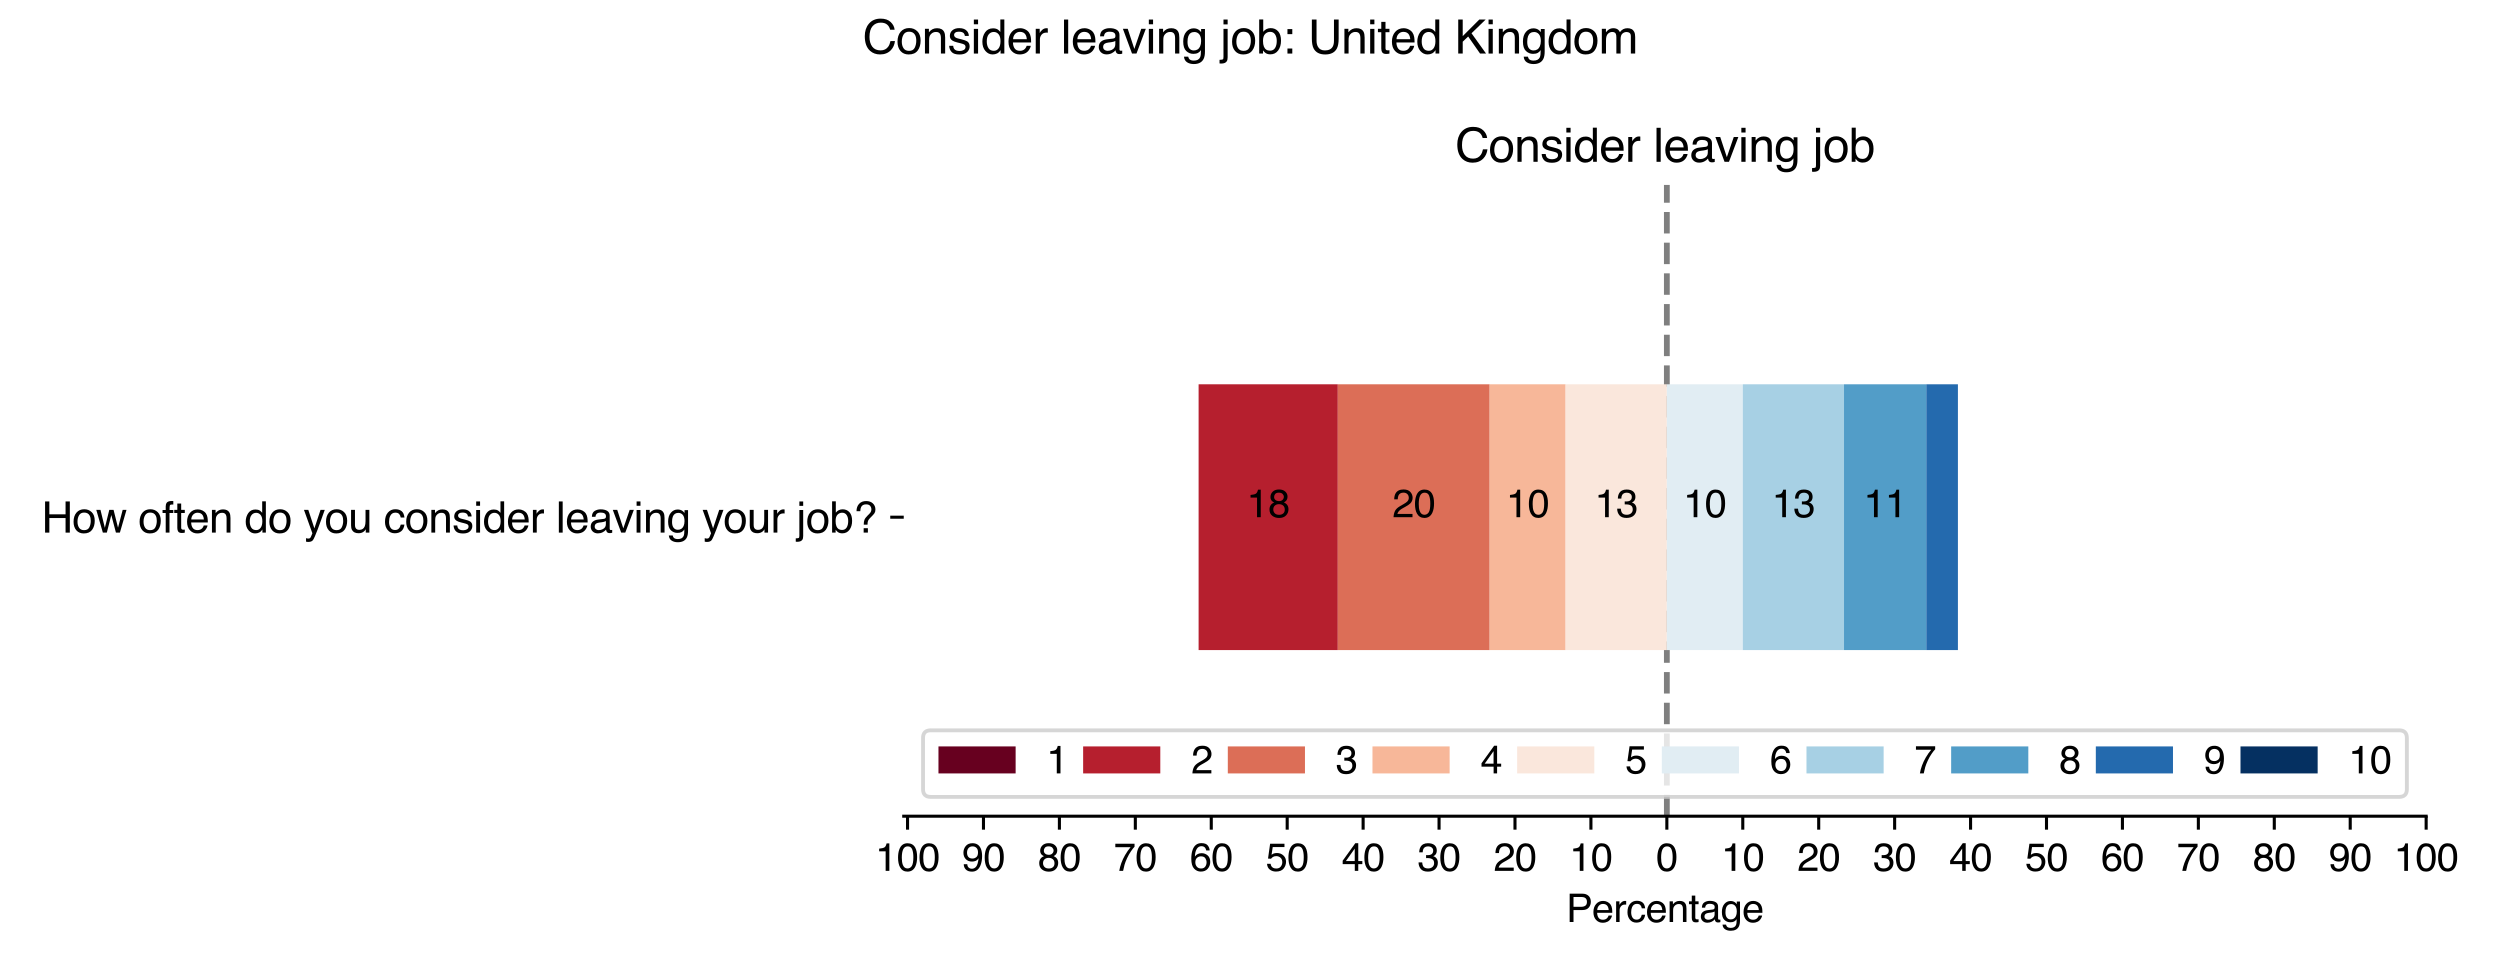 <?xml version="1.0" encoding="utf-8" standalone="no"?>
<!DOCTYPE svg PUBLIC "-//W3C//DTD SVG 1.1//EN"
  "http://www.w3.org/Graphics/SVG/1.1/DTD/svg11.dtd">
<svg xmlns:xlink="http://www.w3.org/1999/xlink" width="648pt" height="252pt" viewBox="0 0 648 252" xmlns="http://www.w3.org/2000/svg" version="1.1">
 <defs>
  <style type="text/css">*{stroke-linejoin: round; stroke-linecap: butt}</style>
 </defs>
 <g id="figure_1">
  <g id="patch_1">
   <path d="M 0 252 
L 648 252 
L 648 0 
L 0 0 
z
" style="fill: #ffffff"/>
  </g>
  <g id="axes_1">
   <g id="patch_2">
    <path d="M 234.251 211.556 
L 628.859 211.556 
L 628.859 47.94 
L 234.251 47.94 
z
" style="fill: #ffffff"/>
   </g>
   <g id="line2d_1">
    <path d="M 432.047 211.556 
L 432.047 47.94 
" clip-path="url(#p4433388755)" style="fill: none; stroke-dasharray: 5.55,2.4; stroke-dashoffset: 0; stroke: #000000; stroke-opacity: 0.5; stroke-width: 1.5"/>
   </g>
   <g id="patch_3">
    <path d="M 310.679 99.608 
L 310.679 99.608 
L 310.679 168.499 
L 310.679 168.499 
z
" clip-path="url(#p4433388755)" style="fill: #67001f"/>
   </g>
   <g id="patch_4">
    <path d="M 310.679 99.608 
L 346.762 99.608 
L 346.762 168.499 
L 310.679 168.499 
z
" clip-path="url(#p4433388755)" style="fill: #b61f2e"/>
   </g>
   <g id="patch_5">
    <path d="M 346.762 99.608 
L 386.124 99.608 
L 386.124 168.499 
L 346.762 168.499 
z
" clip-path="url(#p4433388755)" style="fill: #dc6e57"/>
   </g>
   <g id="patch_6">
    <path d="M 386.124 99.608 
L 405.805 99.608 
L 405.805 168.499 
L 386.124 168.499 
z
" clip-path="url(#p4433388755)" style="fill: #f7b799"/>
   </g>
   <g id="patch_7">
    <path d="M 405.805 99.608 
L 432.047 99.608 
L 432.047 168.499 
L 405.805 168.499 
z
" clip-path="url(#p4433388755)" style="fill: #fae7dc"/>
   </g>
   <g id="patch_8">
    <path d="M 432.047 99.608 
L 451.728 99.608 
L 451.728 168.499 
L 432.047 168.499 
z
" clip-path="url(#p4433388755)" style="fill: #e1edf3"/>
   </g>
   <g id="patch_9">
    <path d="M 451.728 99.608 
L 477.969 99.608 
L 477.969 168.499 
L 451.728 168.499 
z
" clip-path="url(#p4433388755)" style="fill: #a7d0e4"/>
   </g>
   <g id="patch_10">
    <path d="M 477.969 99.608 
L 499.291 99.608 
L 499.291 168.499 
L 477.969 168.499 
z
" clip-path="url(#p4433388755)" style="fill: #529dc8"/>
   </g>
   <g id="patch_11">
    <path d="M 499.291 99.608 
L 507.491 99.608 
L 507.491 168.499 
L 499.291 168.499 
z
" clip-path="url(#p4433388755)" style="fill: #246aae"/>
   </g>
   <g id="patch_12">
    <path d="M 507.491 99.608 
L 507.491 99.608 
L 507.491 168.499 
L 507.491 168.499 
z
" clip-path="url(#p4433388755)" style="fill: #053061"/>
   </g>
   <g id="matplotlib.axis_1">
    <g id="xtick_1">
     <g id="line2d_2">
      <defs>
       <path id="m4c99cd72f3" d="M 0 0 
L 0 3.5 
" style="stroke: #000000; stroke-width: 0.8"/>
      </defs>
      <g>
       <use xlink:href="#m4c99cd72f3" x="235.235" y="211.556" style="stroke: #000000; stroke-width: 0.8"/>
      </g>
     </g>
     <g id="text_1">
      <!-- 100 -->
      <g transform="translate(226.893 225.73)scale(0.1 -0.1)">
       <defs>
        <path id="Helvetica-31" d="M 613 3169 
L 613 3600 
Q 1222 3659 1462 3798 
Q 1703 3938 1822 4456 
L 2266 4456 
L 2266 0 
L 1666 0 
L 1666 3169 
L 613 3169 
z
" transform="scale(0.016)"/>
        <path id="Helvetica-30" d="M 1731 4475 
Q 2600 4475 2988 3759 
Q 3288 3206 3288 2244 
Q 3288 1331 3016 734 
Q 2622 -122 1728 -122 
Q 922 -122 528 578 
Q 200 1163 200 2147 
Q 200 2909 397 3456 
Q 766 4475 1731 4475 
z
M 1725 391 
Q 2163 391 2422 778 
Q 2681 1166 2681 2222 
Q 2681 2984 2493 3476 
Q 2306 3969 1766 3969 
Q 1269 3969 1039 3501 
Q 809 3034 809 2125 
Q 809 1441 956 1025 
Q 1181 391 1725 391 
z
" transform="scale(0.016)"/>
       </defs>
       <use xlink:href="#Helvetica-31"/>
       <use xlink:href="#Helvetica-30" x="55.615"/>
       <use xlink:href="#Helvetica-30" x="111.23"/>
      </g>
     </g>
    </g>
    <g id="xtick_2">
     <g id="line2d_3">
      <g>
       <use xlink:href="#m4c99cd72f3" x="254.916" y="211.556" style="stroke: #000000; stroke-width: 0.8"/>
      </g>
     </g>
     <g id="text_2">
      <!-- 90 -->
      <g transform="translate(249.355 225.73)scale(0.1 -0.1)">
       <defs>
        <path id="Helvetica-39" d="M 850 1081 
Q 875 616 1209 438 
Q 1381 344 1597 344 
Q 2000 344 2284 680 
Q 2569 1016 2688 2044 
Q 2500 1747 2223 1626 
Q 1947 1506 1628 1506 
Q 981 1506 604 1909 
Q 228 2313 228 2947 
Q 228 3556 600 4018 
Q 972 4481 1697 4481 
Q 2675 4481 3047 3600 
Q 3253 3116 3253 2388 
Q 3253 1566 3006 931 
Q 2597 -125 1619 -125 
Q 963 -125 622 219 
Q 281 563 281 1081 
L 850 1081 
z
M 1703 2000 
Q 2038 2000 2314 2220 
Q 2591 2441 2591 2991 
Q 2591 3484 2342 3726 
Q 2094 3969 1709 3969 
Q 1297 3969 1055 3692 
Q 813 3416 813 2953 
Q 813 2516 1025 2258 
Q 1238 2000 1703 2000 
z
" transform="scale(0.016)"/>
       </defs>
       <use xlink:href="#Helvetica-39"/>
       <use xlink:href="#Helvetica-30" x="55.615"/>
      </g>
     </g>
    </g>
    <g id="xtick_3">
     <g id="line2d_4">
      <g>
       <use xlink:href="#m4c99cd72f3" x="274.597" y="211.556" style="stroke: #000000; stroke-width: 0.8"/>
      </g>
     </g>
     <g id="text_3">
      <!-- 80 -->
      <g transform="translate(269.036 225.73)scale(0.1 -0.1)">
       <defs>
        <path id="Helvetica-38" d="M 1741 2600 
Q 2113 2600 2322 2808 
Q 2531 3016 2531 3303 
Q 2531 3553 2331 3762 
Q 2131 3972 1722 3972 
Q 1316 3972 1134 3762 
Q 953 3553 953 3272 
Q 953 2956 1187 2778 
Q 1422 2600 1741 2600 
z
M 1775 384 
Q 2166 384 2423 595 
Q 2681 806 2681 1225 
Q 2681 1659 2415 1884 
Q 2150 2109 1734 2109 
Q 1331 2109 1076 1879 
Q 822 1650 822 1244 
Q 822 894 1055 639 
Q 1288 384 1775 384 
z
M 975 2384 
Q 741 2484 609 2619 
Q 363 2869 363 3269 
Q 363 3769 725 4128 
Q 1088 4488 1753 4488 
Q 2397 4488 2762 4148 
Q 3128 3809 3128 3356 
Q 3128 2938 2916 2678 
Q 2797 2531 2547 2391 
Q 2825 2263 2984 2097 
Q 3281 1784 3281 1284 
Q 3281 694 2884 283 
Q 2488 -128 1763 -128 
Q 1109 -128 657 226 
Q 206 581 206 1256 
Q 206 1653 400 1942 
Q 594 2231 975 2384 
z
" transform="scale(0.016)"/>
       </defs>
       <use xlink:href="#Helvetica-38"/>
       <use xlink:href="#Helvetica-30" x="55.615"/>
      </g>
     </g>
    </g>
    <g id="xtick_4">
     <g id="line2d_5">
      <g>
       <use xlink:href="#m4c99cd72f3" x="294.278" y="211.556" style="stroke: #000000; stroke-width: 0.8"/>
      </g>
     </g>
     <g id="text_4">
      <!-- 70 -->
      <g transform="translate(288.717 225.73)scale(0.1 -0.1)">
       <defs>
        <path id="Helvetica-37" d="M 3347 4400 
L 3347 3909 
Q 3131 3700 2773 3181 
Q 2416 2663 2141 2063 
Q 1869 1478 1728 997 
Q 1638 688 1494 0 
L 872 0 
Q 1084 1281 1809 2550 
Q 2238 3294 2709 3834 
L 234 3834 
L 234 4400 
L 3347 4400 
z
" transform="scale(0.016)"/>
       </defs>
       <use xlink:href="#Helvetica-37"/>
       <use xlink:href="#Helvetica-30" x="55.615"/>
      </g>
     </g>
    </g>
    <g id="xtick_5">
     <g id="line2d_6">
      <g>
       <use xlink:href="#m4c99cd72f3" x="313.96" y="211.556" style="stroke: #000000; stroke-width: 0.8"/>
      </g>
     </g>
     <g id="text_5">
      <!-- 60 -->
      <g transform="translate(308.399 225.73)scale(0.1 -0.1)">
       <defs>
        <path id="Helvetica-36" d="M 1872 4494 
Q 2622 4494 2917 4105 
Q 3213 3716 3213 3303 
L 2656 3303 
Q 2606 3569 2497 3719 
Q 2294 4000 1881 4000 
Q 1409 4000 1131 3564 
Q 853 3128 822 2316 
Q 1016 2600 1309 2741 
Q 1578 2866 1909 2866 
Q 2472 2866 2890 2506 
Q 3309 2147 3309 1434 
Q 3309 825 2912 354 
Q 2516 -116 1781 -116 
Q 1153 -116 697 361 
Q 241 838 241 1966 
Q 241 2800 444 3381 
Q 834 4494 1872 4494 
z
M 1831 384 
Q 2275 384 2495 682 
Q 2716 981 2716 1388 
Q 2716 1731 2519 2042 
Q 2322 2353 1803 2353 
Q 1441 2353 1167 2112 
Q 894 1872 894 1388 
Q 894 963 1142 673 
Q 1391 384 1831 384 
z
" transform="scale(0.016)"/>
       </defs>
       <use xlink:href="#Helvetica-36"/>
       <use xlink:href="#Helvetica-30" x="55.615"/>
      </g>
     </g>
    </g>
    <g id="xtick_6">
     <g id="line2d_7">
      <g>
       <use xlink:href="#m4c99cd72f3" x="333.641" y="211.556" style="stroke: #000000; stroke-width: 0.8"/>
      </g>
     </g>
     <g id="text_6">
      <!-- 50 -->
      <g transform="translate(328.08 225.73)scale(0.1 -0.1)">
       <defs>
        <path id="Helvetica-35" d="M 791 1141 
Q 847 659 1238 475 
Q 1438 381 1700 381 
Q 2200 381 2440 700 
Q 2681 1019 2681 1406 
Q 2681 1875 2395 2131 
Q 2109 2388 1709 2388 
Q 1419 2388 1211 2275 
Q 1003 2163 856 1963 
L 369 1991 
L 709 4400 
L 3034 4400 
L 3034 3856 
L 1131 3856 
L 941 2613 
Q 1097 2731 1238 2791 
Q 1488 2894 1816 2894 
Q 2431 2894 2859 2497 
Q 3288 2100 3288 1491 
Q 3288 856 2895 371 
Q 2503 -113 1644 -113 
Q 1097 -113 676 195 
Q 256 503 206 1141 
L 791 1141 
z
" transform="scale(0.016)"/>
       </defs>
       <use xlink:href="#Helvetica-35"/>
       <use xlink:href="#Helvetica-30" x="55.615"/>
      </g>
     </g>
    </g>
    <g id="xtick_7">
     <g id="line2d_8">
      <g>
       <use xlink:href="#m4c99cd72f3" x="353.322" y="211.556" style="stroke: #000000; stroke-width: 0.8"/>
      </g>
     </g>
     <g id="text_7">
      <!-- 40 -->
      <g transform="translate(347.761 225.73)scale(0.1 -0.1)">
       <defs>
        <path id="Helvetica-34" d="M 2116 1584 
L 2116 3613 
L 681 1584 
L 2116 1584 
z
M 2125 0 
L 2125 1094 
L 163 1094 
L 163 1644 
L 2213 4488 
L 2688 4488 
L 2688 1584 
L 3347 1584 
L 3347 1094 
L 2688 1094 
L 2688 0 
L 2125 0 
z
" transform="scale(0.016)"/>
       </defs>
       <use xlink:href="#Helvetica-34"/>
       <use xlink:href="#Helvetica-30" x="55.615"/>
      </g>
     </g>
    </g>
    <g id="xtick_8">
     <g id="line2d_9">
      <g>
       <use xlink:href="#m4c99cd72f3" x="373.003" y="211.556" style="stroke: #000000; stroke-width: 0.8"/>
      </g>
     </g>
     <g id="text_8">
      <!-- 30 -->
      <g transform="translate(367.442 225.73)scale(0.1 -0.1)">
       <defs>
        <path id="Helvetica-33" d="M 1663 -122 
Q 869 -122 511 314 
Q 153 750 153 1375 
L 741 1375 
Q 778 941 903 744 
Q 1122 391 1694 391 
Q 2138 391 2406 628 
Q 2675 866 2675 1241 
Q 2675 1703 2392 1887 
Q 2109 2072 1606 2072 
Q 1550 2072 1492 2070 
Q 1434 2069 1375 2066 
L 1375 2563 
Q 1463 2553 1522 2550 
Q 1581 2547 1650 2547 
Q 1966 2547 2169 2647 
Q 2525 2822 2525 3272 
Q 2525 3606 2287 3787 
Q 2050 3969 1734 3969 
Q 1172 3969 956 3594 
Q 838 3388 822 3006 
L 266 3006 
Q 266 3506 466 3856 
Q 809 4481 1675 4481 
Q 2359 4481 2734 4176 
Q 3109 3872 3109 3294 
Q 3109 2881 2888 2625 
Q 2750 2466 2531 2375 
Q 2884 2278 3082 2001 
Q 3281 1725 3281 1325 
Q 3281 684 2859 281 
Q 2438 -122 1663 -122 
z
" transform="scale(0.016)"/>
       </defs>
       <use xlink:href="#Helvetica-33"/>
       <use xlink:href="#Helvetica-30" x="55.615"/>
      </g>
     </g>
    </g>
    <g id="xtick_9">
     <g id="line2d_10">
      <g>
       <use xlink:href="#m4c99cd72f3" x="392.684" y="211.556" style="stroke: #000000; stroke-width: 0.8"/>
      </g>
     </g>
     <g id="text_9">
      <!-- 20 -->
      <g transform="translate(387.123 225.73)scale(0.1 -0.1)">
       <defs>
        <path id="Helvetica-32" d="M 200 0 
Q 231 578 439 1006 
Q 647 1434 1250 1784 
L 1850 2131 
Q 2253 2366 2416 2531 
Q 2672 2791 2672 3125 
Q 2672 3516 2437 3745 
Q 2203 3975 1813 3975 
Q 1234 3975 1013 3538 
Q 894 3303 881 2888 
L 309 2888 
Q 319 3472 525 3841 
Q 891 4491 1816 4491 
Q 2584 4491 2939 4075 
Q 3294 3659 3294 3150 
Q 3294 2613 2916 2231 
Q 2697 2009 2131 1694 
L 1703 1456 
Q 1397 1288 1222 1134 
Q 909 863 828 531 
L 3272 531 
L 3272 0 
L 200 0 
z
" transform="scale(0.016)"/>
       </defs>
       <use xlink:href="#Helvetica-32"/>
       <use xlink:href="#Helvetica-30" x="55.615"/>
      </g>
     </g>
    </g>
    <g id="xtick_10">
     <g id="line2d_11">
      <g>
       <use xlink:href="#m4c99cd72f3" x="412.366" y="211.556" style="stroke: #000000; stroke-width: 0.8"/>
      </g>
     </g>
     <g id="text_10">
      <!-- 10 -->
      <g transform="translate(406.805 225.73)scale(0.1 -0.1)">
       <use xlink:href="#Helvetica-31"/>
       <use xlink:href="#Helvetica-30" x="55.615"/>
      </g>
     </g>
    </g>
    <g id="xtick_11">
     <g id="line2d_12">
      <g>
       <use xlink:href="#m4c99cd72f3" x="432.047" y="211.556" style="stroke: #000000; stroke-width: 0.8"/>
      </g>
     </g>
     <g id="text_11">
      <!-- 0 -->
      <g transform="translate(429.266 225.73)scale(0.1 -0.1)">
       <use xlink:href="#Helvetica-30"/>
      </g>
     </g>
    </g>
    <g id="xtick_12">
     <g id="line2d_13">
      <g>
       <use xlink:href="#m4c99cd72f3" x="451.728" y="211.556" style="stroke: #000000; stroke-width: 0.8"/>
      </g>
     </g>
     <g id="text_12">
      <!-- 10 -->
      <g transform="translate(446.167 225.73)scale(0.1 -0.1)">
       <use xlink:href="#Helvetica-31"/>
       <use xlink:href="#Helvetica-30" x="55.615"/>
      </g>
     </g>
    </g>
    <g id="xtick_13">
     <g id="line2d_14">
      <g>
       <use xlink:href="#m4c99cd72f3" x="471.409" y="211.556" style="stroke: #000000; stroke-width: 0.8"/>
      </g>
     </g>
     <g id="text_13">
      <!-- 20 -->
      <g transform="translate(465.848 225.73)scale(0.1 -0.1)">
       <use xlink:href="#Helvetica-32"/>
       <use xlink:href="#Helvetica-30" x="55.615"/>
      </g>
     </g>
    </g>
    <g id="xtick_14">
     <g id="line2d_15">
      <g>
       <use xlink:href="#m4c99cd72f3" x="491.09" y="211.556" style="stroke: #000000; stroke-width: 0.8"/>
      </g>
     </g>
     <g id="text_14">
      <!-- 30 -->
      <g transform="translate(485.529 225.73)scale(0.1 -0.1)">
       <use xlink:href="#Helvetica-33"/>
       <use xlink:href="#Helvetica-30" x="55.615"/>
      </g>
     </g>
    </g>
    <g id="xtick_15">
     <g id="line2d_16">
      <g>
       <use xlink:href="#m4c99cd72f3" x="510.771" y="211.556" style="stroke: #000000; stroke-width: 0.8"/>
      </g>
     </g>
     <g id="text_15">
      <!-- 40 -->
      <g transform="translate(505.211 225.73)scale(0.1 -0.1)">
       <use xlink:href="#Helvetica-34"/>
       <use xlink:href="#Helvetica-30" x="55.615"/>
      </g>
     </g>
    </g>
    <g id="xtick_16">
     <g id="line2d_17">
      <g>
       <use xlink:href="#m4c99cd72f3" x="530.453" y="211.556" style="stroke: #000000; stroke-width: 0.8"/>
      </g>
     </g>
     <g id="text_16">
      <!-- 50 -->
      <g transform="translate(524.892 225.73)scale(0.1 -0.1)">
       <use xlink:href="#Helvetica-35"/>
       <use xlink:href="#Helvetica-30" x="55.615"/>
      </g>
     </g>
    </g>
    <g id="xtick_17">
     <g id="line2d_18">
      <g>
       <use xlink:href="#m4c99cd72f3" x="550.134" y="211.556" style="stroke: #000000; stroke-width: 0.8"/>
      </g>
     </g>
     <g id="text_17">
      <!-- 60 -->
      <g transform="translate(544.573 225.73)scale(0.1 -0.1)">
       <use xlink:href="#Helvetica-36"/>
       <use xlink:href="#Helvetica-30" x="55.615"/>
      </g>
     </g>
    </g>
    <g id="xtick_18">
     <g id="line2d_19">
      <g>
       <use xlink:href="#m4c99cd72f3" x="569.815" y="211.556" style="stroke: #000000; stroke-width: 0.8"/>
      </g>
     </g>
     <g id="text_18">
      <!-- 70 -->
      <g transform="translate(564.254 225.73)scale(0.1 -0.1)">
       <use xlink:href="#Helvetica-37"/>
       <use xlink:href="#Helvetica-30" x="55.615"/>
      </g>
     </g>
    </g>
    <g id="xtick_19">
     <g id="line2d_20">
      <g>
       <use xlink:href="#m4c99cd72f3" x="589.496" y="211.556" style="stroke: #000000; stroke-width: 0.8"/>
      </g>
     </g>
     <g id="text_19">
      <!-- 80 -->
      <g transform="translate(583.935 225.73)scale(0.1 -0.1)">
       <use xlink:href="#Helvetica-38"/>
       <use xlink:href="#Helvetica-30" x="55.615"/>
      </g>
     </g>
    </g>
    <g id="xtick_20">
     <g id="line2d_21">
      <g>
       <use xlink:href="#m4c99cd72f3" x="609.177" y="211.556" style="stroke: #000000; stroke-width: 0.8"/>
      </g>
     </g>
     <g id="text_20">
      <!-- 90 -->
      <g transform="translate(603.616 225.73)scale(0.1 -0.1)">
       <use xlink:href="#Helvetica-39"/>
       <use xlink:href="#Helvetica-30" x="55.615"/>
      </g>
     </g>
    </g>
    <g id="xtick_21">
     <g id="line2d_22">
      <g>
       <use xlink:href="#m4c99cd72f3" x="628.859" y="211.556" style="stroke: #000000; stroke-width: 0.8"/>
      </g>
     </g>
     <g id="text_21">
      <!-- 100 -->
      <g transform="translate(620.517 225.73)scale(0.1 -0.1)">
       <use xlink:href="#Helvetica-31"/>
       <use xlink:href="#Helvetica-30" x="55.615"/>
       <use xlink:href="#Helvetica-30" x="111.23"/>
      </g>
     </g>
    </g>
    <g id="text_22">
     <!-- Percentage -->
     <g transform="translate(405.983 238.988)scale(0.1 -0.1)">
      <defs>
       <path id="Helvetica-50" d="M 547 4591 
L 2613 4591 
Q 3225 4591 3600 4245 
Q 3975 3900 3975 3275 
Q 3975 2738 3640 2339 
Q 3306 1941 2613 1941 
L 1169 1941 
L 1169 0 
L 547 0 
L 547 4591 
z
M 3347 3272 
Q 3347 3778 2972 3959 
Q 2766 4056 2406 4056 
L 1169 4056 
L 1169 2466 
L 2406 2466 
Q 2825 2466 3086 2644 
Q 3347 2822 3347 3272 
z
" transform="scale(0.016)"/>
       <path id="Helvetica-65" d="M 1806 3422 
Q 2163 3422 2497 3255 
Q 2831 3088 3006 2822 
Q 3175 2569 3231 2231 
Q 3281 2000 3281 1494 
L 828 1494 
Q 844 984 1069 676 
Q 1294 369 1766 369 
Q 2206 369 2469 659 
Q 2619 828 2681 1050 
L 3234 1050 
Q 3213 866 3089 639 
Q 2966 413 2813 269 
Q 2556 19 2178 -69 
Q 1975 -119 1719 -119 
Q 1094 -119 659 336 
Q 225 791 225 1609 
Q 225 2416 662 2919 
Q 1100 3422 1806 3422 
z
M 2703 1941 
Q 2669 2306 2544 2525 
Q 2313 2931 1772 2931 
Q 1384 2931 1121 2651 
Q 859 2372 844 1941 
L 2703 1941 
z
M 1753 3428 
L 1753 3428 
z
" transform="scale(0.016)"/>
       <path id="Helvetica-72" d="M 428 3347 
L 963 3347 
L 963 2769 
Q 1028 2938 1284 3180 
Q 1541 3422 1875 3422 
Q 1891 3422 1928 3419 
Q 1966 3416 2056 3406 
L 2056 2813 
Q 2006 2822 1964 2825 
Q 1922 2828 1872 2828 
Q 1447 2828 1219 2554 
Q 991 2281 991 1925 
L 991 0 
L 428 0 
L 428 3347 
z
" transform="scale(0.016)"/>
       <path id="Helvetica-63" d="M 1703 3444 
Q 2269 3444 2623 3169 
Q 2978 2894 3050 2222 
L 2503 2222 
Q 2453 2531 2275 2736 
Q 2097 2941 1703 2941 
Q 1166 2941 934 2416 
Q 784 2075 784 1575 
Q 784 1072 996 728 
Q 1209 384 1666 384 
Q 2016 384 2220 598 
Q 2425 813 2503 1184 
L 3050 1184 
Q 2956 519 2581 211 
Q 2206 -97 1622 -97 
Q 966 -97 575 383 
Q 184 863 184 1581 
Q 184 2463 612 2953 
Q 1041 3444 1703 3444 
z
M 1616 3428 
L 1616 3428 
z
" transform="scale(0.016)"/>
       <path id="Helvetica-6e" d="M 413 3347 
L 947 3347 
L 947 2872 
Q 1184 3166 1450 3294 
Q 1716 3422 2041 3422 
Q 2753 3422 3003 2925 
Q 3141 2653 3141 2147 
L 3141 0 
L 2569 0 
L 2569 2109 
Q 2569 2416 2478 2603 
Q 2328 2916 1934 2916 
Q 1734 2916 1606 2875 
Q 1375 2806 1200 2600 
Q 1059 2434 1017 2257 
Q 975 2081 975 1753 
L 975 0 
L 413 0 
L 413 3347 
z
M 1734 3428 
L 1734 3428 
z
" transform="scale(0.016)"/>
       <path id="Helvetica-74" d="M 525 4281 
L 1094 4281 
L 1094 3347 
L 1628 3347 
L 1628 2888 
L 1094 2888 
L 1094 703 
Q 1094 528 1213 469 
Q 1278 434 1431 434 
Q 1472 434 1519 436 
Q 1566 438 1628 444 
L 1628 0 
Q 1531 -28 1426 -40 
Q 1322 -53 1200 -53 
Q 806 -53 665 148 
Q 525 350 525 672 
L 525 2888 
L 72 2888 
L 72 3347 
L 525 3347 
L 525 4281 
z
" transform="scale(0.016)"/>
       <path id="Helvetica-61" d="M 844 891 
Q 844 647 1022 506 
Q 1200 366 1444 366 
Q 1741 366 2019 503 
Q 2488 731 2488 1250 
L 2488 1703 
Q 2384 1638 2221 1594 
Q 2059 1550 1903 1531 
L 1563 1488 
Q 1256 1447 1103 1359 
Q 844 1213 844 891 
z
M 2206 2028 
Q 2400 2053 2466 2191 
Q 2503 2266 2503 2406 
Q 2503 2694 2298 2823 
Q 2094 2953 1713 2953 
Q 1272 2953 1088 2716 
Q 984 2584 953 2325 
L 428 2325 
Q 444 2944 830 3186 
Q 1216 3428 1725 3428 
Q 2316 3428 2684 3203 
Q 3050 2978 3050 2503 
L 3050 575 
Q 3050 488 3086 434 
Q 3122 381 3238 381 
Q 3275 381 3322 386 
Q 3369 391 3422 400 
L 3422 -16 
Q 3291 -53 3222 -62 
Q 3153 -72 3034 -72 
Q 2744 -72 2613 134 
Q 2544 244 2516 444 
Q 2344 219 2022 53 
Q 1700 -113 1313 -113 
Q 847 -113 551 170 
Q 256 453 256 878 
Q 256 1344 547 1600 
Q 838 1856 1309 1916 
L 2206 2028 
z
M 1741 3428 
L 1741 3428 
z
" transform="scale(0.016)"/>
       <path id="Helvetica-67" d="M 1594 3406 
Q 1988 3406 2281 3213 
Q 2441 3103 2606 2894 
L 2606 3316 
L 3125 3316 
L 3125 272 
Q 3125 -366 2938 -734 
Q 2588 -1416 1616 -1416 
Q 1075 -1416 706 -1173 
Q 338 -931 294 -416 
L 866 -416 
Q 906 -641 1028 -763 
Q 1219 -950 1628 -950 
Q 2275 -950 2475 -494 
Q 2594 -225 2584 466 
Q 2416 209 2178 84 
Q 1941 -41 1550 -41 
Q 1006 -41 598 345 
Q 191 731 191 1622 
Q 191 2463 602 2934 
Q 1013 3406 1594 3406 
z
M 2606 1688 
Q 2606 2309 2350 2609 
Q 2094 2909 1697 2909 
Q 1103 2909 884 2353 
Q 769 2056 769 1575 
Q 769 1009 998 714 
Q 1228 419 1616 419 
Q 2222 419 2469 966 
Q 2606 1275 2606 1688 
z
M 1659 3428 
L 1659 3428 
z
" transform="scale(0.016)"/>
      </defs>
      <use xlink:href="#Helvetica-50"/>
      <use xlink:href="#Helvetica-65" x="66.699"/>
      <use xlink:href="#Helvetica-72" x="122.314"/>
      <use xlink:href="#Helvetica-63" x="155.615"/>
      <use xlink:href="#Helvetica-65" x="205.615"/>
      <use xlink:href="#Helvetica-6e" x="261.23"/>
      <use xlink:href="#Helvetica-74" x="316.846"/>
      <use xlink:href="#Helvetica-61" x="344.629"/>
      <use xlink:href="#Helvetica-67" x="400.244"/>
      <use xlink:href="#Helvetica-65" x="455.859"/>
     </g>
    </g>
   </g>
   <g id="matplotlib.axis_2">
    <g id="ytick_1">
     <g id="line2d_23">
      <defs>
       <path id="m8e343aef83" d="M 0 0 
L -3.5 0 
" style="stroke: #000000; stroke-width: 0.8"/>
      </defs>
      <g>
       <use xlink:href="#m8e343aef83" x="234.251" y="134.054" style="stroke: #000000; stroke-width: 0.8"/>
      </g>
     </g>
     <g id="text_23">
      <!-- How often do you consider leaving your job? -->
      <g transform="translate(10.8 138.055)scale(0.11 -0.11)">
       <defs>
        <path id="Helvetica-48" d="M 503 4591 
L 1131 4591 
L 1131 2694 
L 3519 2694 
L 3519 4591 
L 4147 4591 
L 4147 0 
L 3519 0 
L 3519 2147 
L 1131 2147 
L 1131 0 
L 503 0 
L 503 4591 
z
" transform="scale(0.016)"/>
        <path id="Helvetica-6f" d="M 1741 363 
Q 2300 363 2508 786 
Q 2716 1209 2716 1728 
Q 2716 2197 2566 2491 
Q 2328 2953 1747 2953 
Q 1231 2953 997 2559 
Q 763 2166 763 1609 
Q 763 1075 997 719 
Q 1231 363 1741 363 
z
M 1763 3444 
Q 2409 3444 2856 3012 
Q 3303 2581 3303 1744 
Q 3303 934 2909 406 
Q 2516 -122 1688 -122 
Q 997 -122 590 345 
Q 184 813 184 1600 
Q 184 2444 612 2944 
Q 1041 3444 1763 3444 
z
M 1744 3428 
L 1744 3428 
z
" transform="scale(0.016)"/>
        <path id="Helvetica-77" d="M 672 3347 
L 1316 709 
L 1969 3347 
L 2600 3347 
L 3256 725 
L 3941 3347 
L 4503 3347 
L 3531 0 
L 2947 0 
L 2266 2591 
L 1606 0 
L 1022 0 
L 56 3347 
L 672 3347 
z
" transform="scale(0.016)"/>
        <path id="Helvetica-20" transform="scale(0.016)"/>
        <path id="Helvetica-66" d="M 553 3856 
Q 566 4206 675 4369 
Q 872 4656 1434 4656 
Q 1488 4656 1544 4653 
Q 1600 4650 1672 4644 
L 1672 4131 
Q 1584 4138 1545 4139 
Q 1506 4141 1472 4141 
Q 1216 4141 1166 4008 
Q 1116 3875 1116 3331 
L 1672 3331 
L 1672 2888 
L 1109 2888 
L 1109 0 
L 553 0 
L 553 2888 
L 88 2888 
L 88 3331 
L 553 3331 
L 553 3856 
z
" transform="scale(0.016)"/>
        <path id="Helvetica-64" d="M 769 1634 
Q 769 1097 997 734 
Q 1225 372 1728 372 
Q 2119 372 2370 708 
Q 2622 1044 2622 1672 
Q 2622 2306 2362 2611 
Q 2103 2916 1722 2916 
Q 1297 2916 1033 2591 
Q 769 2266 769 1634 
z
M 1616 3406 
Q 2000 3406 2259 3244 
Q 2409 3150 2600 2916 
L 2600 4606 
L 3141 4606 
L 3141 0 
L 2634 0 
L 2634 466 
Q 2438 156 2169 18 
Q 1900 -119 1553 -119 
Q 994 -119 584 351 
Q 175 822 175 1603 
Q 175 2334 548 2870 
Q 922 3406 1616 3406 
z
" transform="scale(0.016)"/>
        <path id="Helvetica-79" d="M 2503 3347 
L 3125 3347 
Q 3006 3025 2597 1878 
Q 2291 1016 2084 472 
Q 1597 -809 1397 -1090 
Q 1197 -1372 709 -1372 
Q 591 -1372 527 -1362 
Q 463 -1353 369 -1328 
L 369 -816 
Q 516 -856 581 -865 
Q 647 -875 697 -875 
Q 853 -875 926 -823 
Q 1000 -772 1050 -697 
Q 1066 -672 1162 -440 
Q 1259 -209 1303 -97 
L 66 3347 
L 703 3347 
L 1600 622 
L 2503 3347 
z
M 1597 3428 
L 1597 3428 
z
" transform="scale(0.016)"/>
        <path id="Helvetica-75" d="M 975 3347 
L 975 1125 
Q 975 869 1056 706 
Q 1206 406 1616 406 
Q 2203 406 2416 931 
Q 2531 1213 2531 1703 
L 2531 3347 
L 3094 3347 
L 3094 0 
L 2563 0 
L 2569 494 
Q 2459 303 2297 172 
Q 1975 -91 1516 -91 
Q 800 -91 541 388 
Q 400 644 400 1072 
L 400 3347 
L 975 3347 
z
M 1747 3428 
L 1747 3428 
z
" transform="scale(0.016)"/>
        <path id="Helvetica-73" d="M 747 1050 
Q 772 769 888 619 
Q 1100 347 1625 347 
Q 1938 347 2175 483 
Q 2413 619 2413 903 
Q 2413 1119 2222 1231 
Q 2100 1300 1741 1391 
L 1294 1503 
Q 866 1609 663 1741 
Q 300 1969 300 2372 
Q 300 2847 642 3140 
Q 984 3434 1563 3434 
Q 2319 3434 2653 2991 
Q 2863 2709 2856 2384 
L 2325 2384 
Q 2309 2575 2191 2731 
Q 1997 2953 1519 2953 
Q 1200 2953 1036 2831 
Q 872 2709 872 2509 
Q 872 2291 1088 2159 
Q 1213 2081 1456 2022 
L 1828 1931 
Q 2434 1784 2641 1647 
Q 2969 1431 2969 969 
Q 2969 522 2630 197 
Q 2291 -128 1597 -128 
Q 850 -128 539 211 
Q 228 550 206 1050 
L 747 1050 
z
M 1578 3428 
L 1578 3428 
z
" transform="scale(0.016)"/>
        <path id="Helvetica-69" d="M 413 3331 
L 984 3331 
L 984 0 
L 413 0 
L 413 3331 
z
M 413 4591 
L 984 4591 
L 984 3953 
L 413 3953 
L 413 4591 
z
" transform="scale(0.016)"/>
        <path id="Helvetica-6c" d="M 428 4591 
L 991 4591 
L 991 0 
L 428 0 
L 428 4591 
z
" transform="scale(0.016)"/>
        <path id="Helvetica-76" d="M 688 3347 
L 1581 622 
L 2516 3347 
L 3131 3347 
L 1869 0 
L 1269 0 
L 34 3347 
L 688 3347 
z
" transform="scale(0.016)"/>
        <path id="Helvetica-6a" d="M 975 3941 
L 413 3941 
L 413 4591 
L 975 4591 
L 975 3941 
z
M -119 -847 
Q 259 -834 336 -779 
Q 413 -725 413 -438 
L 413 3331 
L 975 3331 
L 975 -497 
Q 975 -863 856 -1044 
Q 659 -1350 109 -1350 
Q 69 -1350 23 -1347 
Q -22 -1344 -119 -1334 
L -119 -847 
z
" transform="scale(0.016)"/>
        <path id="Helvetica-62" d="M 369 4606 
L 916 4606 
L 916 2941 
Q 1100 3181 1356 3307 
Q 1613 3434 1913 3434 
Q 2538 3434 2927 3004 
Q 3316 2575 3316 1738 
Q 3316 944 2931 419 
Q 2547 -106 1866 -106 
Q 1484 -106 1222 78 
Q 1066 188 888 428 
L 888 0 
L 369 0 
L 369 4606 
z
M 1831 391 
Q 2288 391 2514 753 
Q 2741 1116 2741 1709 
Q 2741 2238 2514 2584 
Q 2288 2931 1847 2931 
Q 1463 2931 1173 2647 
Q 884 2363 884 1709 
Q 884 1238 1003 944 
Q 1225 391 1831 391 
z
" transform="scale(0.016)"/>
        <path id="Helvetica-3f" d="M 1541 650 
L 2163 650 
L 2163 0 
L 1541 0 
L 1541 650 
z
M 488 3153 
Q 488 3828 869 4239 
Q 1250 4650 1916 4650 
Q 2531 4650 2901 4298 
Q 3272 3947 3272 3400 
Q 3272 3069 3136 2862 
Q 3000 2656 2588 2256 
Q 2288 1966 2198 1764 
Q 2109 1563 2109 1169 
L 1553 1169 
Q 1553 1616 1659 1889 
Q 1766 2163 2125 2516 
L 2375 2763 
Q 2488 2869 2556 2984 
Q 2681 3188 2681 3406 
Q 2681 3713 2498 3938 
Q 2316 4163 1894 4163 
Q 1372 4163 1172 3775 
Q 1059 3559 1044 3153 
L 488 3153 
z
" transform="scale(0.016)"/>
       </defs>
       <use xlink:href="#Helvetica-48"/>
       <use xlink:href="#Helvetica-6f" x="72.217"/>
       <use xlink:href="#Helvetica-77" x="127.832"/>
       <use xlink:href="#Helvetica-20" x="200.049"/>
       <use xlink:href="#Helvetica-6f" x="227.832"/>
       <use xlink:href="#Helvetica-66" x="283.447"/>
       <use xlink:href="#Helvetica-74" x="311.23"/>
       <use xlink:href="#Helvetica-65" x="339.014"/>
       <use xlink:href="#Helvetica-6e" x="394.629"/>
       <use xlink:href="#Helvetica-20" x="450.244"/>
       <use xlink:href="#Helvetica-64" x="478.027"/>
       <use xlink:href="#Helvetica-6f" x="533.643"/>
       <use xlink:href="#Helvetica-20" x="589.258"/>
       <use xlink:href="#Helvetica-79" x="617.041"/>
       <use xlink:href="#Helvetica-6f" x="667.041"/>
       <use xlink:href="#Helvetica-75" x="722.656"/>
       <use xlink:href="#Helvetica-20" x="778.271"/>
       <use xlink:href="#Helvetica-63" x="806.055"/>
       <use xlink:href="#Helvetica-6f" x="856.055"/>
       <use xlink:href="#Helvetica-6e" x="911.67"/>
       <use xlink:href="#Helvetica-73" x="967.285"/>
       <use xlink:href="#Helvetica-69" x="1017.285"/>
       <use xlink:href="#Helvetica-64" x="1039.502"/>
       <use xlink:href="#Helvetica-65" x="1095.117"/>
       <use xlink:href="#Helvetica-72" x="1150.732"/>
       <use xlink:href="#Helvetica-20" x="1184.033"/>
       <use xlink:href="#Helvetica-6c" x="1211.816"/>
       <use xlink:href="#Helvetica-65" x="1234.033"/>
       <use xlink:href="#Helvetica-61" x="1289.648"/>
       <use xlink:href="#Helvetica-76" x="1345.264"/>
       <use xlink:href="#Helvetica-69" x="1395.264"/>
       <use xlink:href="#Helvetica-6e" x="1417.48"/>
       <use xlink:href="#Helvetica-67" x="1473.096"/>
       <use xlink:href="#Helvetica-20" x="1528.711"/>
       <use xlink:href="#Helvetica-79" x="1556.494"/>
       <use xlink:href="#Helvetica-6f" x="1606.494"/>
       <use xlink:href="#Helvetica-75" x="1662.109"/>
       <use xlink:href="#Helvetica-72" x="1717.725"/>
       <use xlink:href="#Helvetica-20" x="1751.025"/>
       <use xlink:href="#Helvetica-6a" x="1778.809"/>
       <use xlink:href="#Helvetica-6f" x="1801.025"/>
       <use xlink:href="#Helvetica-62" x="1856.641"/>
       <use xlink:href="#Helvetica-3f" x="1912.256"/>
      </g>
     </g>
    </g>
   </g>
   <g id="patch_13">
    <path d="M 234.251 211.556 
L 628.859 211.556 
" style="fill: none; stroke: #000000; stroke-width: 0.8; stroke-linejoin: miter; stroke-linecap: square"/>
   </g>
   <g id="text_24">
    <!-- 18 -->
    <g transform="translate(323.16 134.054)scale(0.1 -0.1)">
     <use xlink:href="#Helvetica-31"/>
     <use xlink:href="#Helvetica-38" x="55.615"/>
    </g>
   </g>
   <g id="text_25">
    <!-- 20 -->
    <g transform="translate(360.882 134.054)scale(0.1 -0.1)">
     <use xlink:href="#Helvetica-32"/>
     <use xlink:href="#Helvetica-30" x="55.615"/>
    </g>
   </g>
   <g id="text_26">
    <!-- 10 -->
    <g transform="translate(390.404 134.054)scale(0.1 -0.1)">
     <use xlink:href="#Helvetica-31"/>
     <use xlink:href="#Helvetica-30" x="55.615"/>
    </g>
   </g>
   <g id="text_27">
    <!-- 13 -->
    <g transform="translate(413.365 134.054)scale(0.1 -0.1)">
     <use xlink:href="#Helvetica-31"/>
     <use xlink:href="#Helvetica-33" x="55.615"/>
    </g>
   </g>
   <g id="text_28">
    <!-- 10 -->
    <g transform="translate(436.326 134.054)scale(0.1 -0.1)">
     <use xlink:href="#Helvetica-31"/>
     <use xlink:href="#Helvetica-30" x="55.615"/>
    </g>
   </g>
   <g id="text_29">
    <!-- 13 -->
    <g transform="translate(459.288 134.054)scale(0.1 -0.1)">
     <use xlink:href="#Helvetica-31"/>
     <use xlink:href="#Helvetica-33" x="55.615"/>
    </g>
   </g>
   <g id="text_30">
    <!-- 11 -->
    <g transform="translate(483.069 134.054)scale(0.1 -0.1)">
     <use xlink:href="#Helvetica-31"/>
     <use xlink:href="#Helvetica-31" x="55.615"/>
    </g>
   </g>
   <g id="text_31">
    <!-- Consider leaving job -->
    <g transform="translate(377.192 41.94)scale(0.12 -0.12)">
     <defs>
      <path id="Helvetica-43" d="M 2422 4716 
Q 3294 4716 3775 4256 
Q 4256 3797 4309 3213 
L 3703 3213 
Q 3600 3656 3292 3915 
Q 2984 4175 2428 4175 
Q 1750 4175 1333 3698 
Q 916 3222 916 2238 
Q 916 1431 1292 929 
Q 1669 428 2416 428 
Q 3103 428 3463 956 
Q 3653 1234 3747 1688 
L 4353 1688 
Q 4272 963 3816 472 
Q 3269 -119 2341 -119 
Q 1541 -119 997 366 
Q 281 1006 281 2344 
Q 281 3359 819 4009 
Q 1400 4716 2422 4716 
z
M 2297 4716 
L 2297 4716 
z
" transform="scale(0.016)"/>
     </defs>
     <use xlink:href="#Helvetica-43"/>
     <use xlink:href="#Helvetica-6f" x="72.217"/>
     <use xlink:href="#Helvetica-6e" x="127.832"/>
     <use xlink:href="#Helvetica-73" x="183.447"/>
     <use xlink:href="#Helvetica-69" x="233.447"/>
     <use xlink:href="#Helvetica-64" x="255.664"/>
     <use xlink:href="#Helvetica-65" x="311.279"/>
     <use xlink:href="#Helvetica-72" x="366.895"/>
     <use xlink:href="#Helvetica-20" x="400.195"/>
     <use xlink:href="#Helvetica-6c" x="427.979"/>
     <use xlink:href="#Helvetica-65" x="450.195"/>
     <use xlink:href="#Helvetica-61" x="505.811"/>
     <use xlink:href="#Helvetica-76" x="561.426"/>
     <use xlink:href="#Helvetica-69" x="611.426"/>
     <use xlink:href="#Helvetica-6e" x="633.643"/>
     <use xlink:href="#Helvetica-67" x="689.258"/>
     <use xlink:href="#Helvetica-20" x="744.873"/>
     <use xlink:href="#Helvetica-6a" x="772.656"/>
     <use xlink:href="#Helvetica-6f" x="794.873"/>
     <use xlink:href="#Helvetica-62" x="850.488"/>
    </g>
   </g>
   <g id="legend_1">
    <g id="patch_14">
     <path d="M 241.251 206.556 
L 621.859 206.556 
Q 623.859 206.556 623.859 204.556 
L 623.859 191.298 
Q 623.859 189.298 621.859 189.298 
L 241.251 189.298 
Q 239.251 189.298 239.251 191.298 
L 239.251 204.556 
Q 239.251 206.556 241.251 206.556 
z
" style="fill: #ffffff; opacity: 0.8; stroke: #cccccc; stroke-linejoin: miter"/>
    </g>
    <g id="patch_15">
     <path d="M 243.251 200.472 
L 263.251 200.472 
L 263.251 193.472 
L 243.251 193.472 
z
" style="fill: #67001f"/>
    </g>
    <g id="text_32">
     <!-- 1 -->
     <g transform="translate(271.251 200.472)scale(0.1 -0.1)">
      <use xlink:href="#Helvetica-31"/>
     </g>
    </g>
    <g id="patch_16">
     <path d="M 280.749 200.472 
L 300.749 200.472 
L 300.749 193.472 
L 280.749 193.472 
z
" style="fill: #b61f2e"/>
    </g>
    <g id="text_33">
     <!-- 2 -->
     <g transform="translate(308.749 200.472)scale(0.1 -0.1)">
      <use xlink:href="#Helvetica-32"/>
     </g>
    </g>
    <g id="patch_17">
     <path d="M 318.248 200.472 
L 338.248 200.472 
L 338.248 193.472 
L 318.248 193.472 
z
" style="fill: #dc6e57"/>
    </g>
    <g id="text_34">
     <!-- 3 -->
     <g transform="translate(346.248 200.472)scale(0.1 -0.1)">
      <use xlink:href="#Helvetica-33"/>
     </g>
    </g>
    <g id="patch_18">
     <path d="M 355.746 200.472 
L 375.746 200.472 
L 375.746 193.472 
L 355.746 193.472 
z
" style="fill: #f7b799"/>
    </g>
    <g id="text_35">
     <!-- 4 -->
     <g transform="translate(383.746 200.472)scale(0.1 -0.1)">
      <use xlink:href="#Helvetica-34"/>
     </g>
    </g>
    <g id="patch_19">
     <path d="M 393.245 200.472 
L 413.245 200.472 
L 413.245 193.472 
L 393.245 193.472 
z
" style="fill: #fae7dc"/>
    </g>
    <g id="text_36">
     <!-- 5 -->
     <g transform="translate(421.245 200.472)scale(0.1 -0.1)">
      <use xlink:href="#Helvetica-35"/>
     </g>
    </g>
    <g id="patch_20">
     <path d="M 430.743 200.472 
L 450.743 200.472 
L 450.743 193.472 
L 430.743 193.472 
z
" style="fill: #e1edf3"/>
    </g>
    <g id="text_37">
     <!-- 6 -->
     <g transform="translate(458.743 200.472)scale(0.1 -0.1)">
      <use xlink:href="#Helvetica-36"/>
     </g>
    </g>
    <g id="patch_21">
     <path d="M 468.241 200.472 
L 488.241 200.472 
L 488.241 193.472 
L 468.241 193.472 
z
" style="fill: #a7d0e4"/>
    </g>
    <g id="text_38">
     <!-- 7 -->
     <g transform="translate(496.241 200.472)scale(0.1 -0.1)">
      <use xlink:href="#Helvetica-37"/>
     </g>
    </g>
    <g id="patch_22">
     <path d="M 505.74 200.472 
L 525.74 200.472 
L 525.74 193.472 
L 505.74 193.472 
z
" style="fill: #529dc8"/>
    </g>
    <g id="text_39">
     <!-- 8 -->
     <g transform="translate(533.74 200.472)scale(0.1 -0.1)">
      <use xlink:href="#Helvetica-38"/>
     </g>
    </g>
    <g id="patch_23">
     <path d="M 543.238 200.472 
L 563.238 200.472 
L 563.238 193.472 
L 543.238 193.472 
z
" style="fill: #246aae"/>
    </g>
    <g id="text_40">
     <!-- 9 -->
     <g transform="translate(571.238 200.472)scale(0.1 -0.1)">
      <use xlink:href="#Helvetica-39"/>
     </g>
    </g>
    <g id="patch_24">
     <path d="M 580.737 200.472 
L 600.737 200.472 
L 600.737 193.472 
L 580.737 193.472 
z
" style="fill: #053061"/>
    </g>
    <g id="text_41">
     <!-- 10 -->
     <g transform="translate(608.737 200.472)scale(0.1 -0.1)">
      <use xlink:href="#Helvetica-31"/>
      <use xlink:href="#Helvetica-30" x="55.615"/>
     </g>
    </g>
   </g>
  </g>
  <g id="text_42">
   <!-- Consider leaving job: United Kingdom -->
   <g transform="translate(223.614 13.883)scale(0.12 -0.12)">
    <defs>
     <path id="Helvetica-3a" d="M 709 3303 
L 1363 3303 
L 1363 2622 
L 709 2622 
L 709 3303 
z
M 709 681 
L 1363 681 
L 1363 0 
L 709 0 
L 709 681 
z
" transform="scale(0.016)"/>
     <path id="Helvetica-55" d="M 1163 4591 
L 1163 1753 
Q 1163 1253 1350 922 
Q 1628 422 2288 422 
Q 3078 422 3363 963 
Q 3516 1256 3516 1753 
L 3516 4591 
L 4147 4591 
L 4147 2013 
Q 4147 1166 3919 709 
Q 3500 -122 2338 -122 
Q 1175 -122 759 709 
Q 531 1166 531 2013 
L 531 4591 
L 1163 4591 
z
M 2341 4591 
L 2341 4591 
z
" transform="scale(0.016)"/>
     <path id="Helvetica-4b" d="M 488 4591 
L 1094 4591 
L 1094 2353 
L 3331 4591 
L 4191 4591 
L 2281 2741 
L 4244 0 
L 3434 0 
L 1828 2303 
L 1094 1600 
L 1094 0 
L 488 0 
L 488 4591 
z
" transform="scale(0.016)"/>
     <path id="Helvetica-6d" d="M 413 3347 
L 969 3347 
L 969 2872 
Q 1169 3119 1331 3231 
Q 1609 3422 1963 3422 
Q 2363 3422 2606 3225 
Q 2744 3113 2856 2894 
Q 3044 3163 3297 3292 
Q 3550 3422 3866 3422 
Q 4541 3422 4784 2934 
Q 4916 2672 4916 2228 
L 4916 0 
L 4331 0 
L 4331 2325 
Q 4331 2659 4164 2784 
Q 3997 2909 3756 2909 
Q 3425 2909 3186 2687 
Q 2947 2466 2947 1947 
L 2947 0 
L 2375 0 
L 2375 2184 
Q 2375 2525 2294 2681 
Q 2166 2916 1816 2916 
Q 1497 2916 1236 2669 
Q 975 2422 975 1775 
L 975 0 
L 413 0 
L 413 3347 
z
" transform="scale(0.016)"/>
    </defs>
    <use xlink:href="#Helvetica-43"/>
    <use xlink:href="#Helvetica-6f" x="72.217"/>
    <use xlink:href="#Helvetica-6e" x="127.832"/>
    <use xlink:href="#Helvetica-73" x="183.447"/>
    <use xlink:href="#Helvetica-69" x="233.447"/>
    <use xlink:href="#Helvetica-64" x="255.664"/>
    <use xlink:href="#Helvetica-65" x="311.279"/>
    <use xlink:href="#Helvetica-72" x="366.895"/>
    <use xlink:href="#Helvetica-20" x="400.195"/>
    <use xlink:href="#Helvetica-6c" x="427.979"/>
    <use xlink:href="#Helvetica-65" x="450.195"/>
    <use xlink:href="#Helvetica-61" x="505.811"/>
    <use xlink:href="#Helvetica-76" x="561.426"/>
    <use xlink:href="#Helvetica-69" x="611.426"/>
    <use xlink:href="#Helvetica-6e" x="633.643"/>
    <use xlink:href="#Helvetica-67" x="689.258"/>
    <use xlink:href="#Helvetica-20" x="744.873"/>
    <use xlink:href="#Helvetica-6a" x="772.656"/>
    <use xlink:href="#Helvetica-6f" x="794.873"/>
    <use xlink:href="#Helvetica-62" x="850.488"/>
    <use xlink:href="#Helvetica-3a" x="906.104"/>
    <use xlink:href="#Helvetica-20" x="933.887"/>
    <use xlink:href="#Helvetica-55" x="961.67"/>
    <use xlink:href="#Helvetica-6e" x="1033.887"/>
    <use xlink:href="#Helvetica-69" x="1089.502"/>
    <use xlink:href="#Helvetica-74" x="1111.719"/>
    <use xlink:href="#Helvetica-65" x="1139.502"/>
    <use xlink:href="#Helvetica-64" x="1195.117"/>
    <use xlink:href="#Helvetica-20" x="1250.732"/>
    <use xlink:href="#Helvetica-4b" x="1278.516"/>
    <use xlink:href="#Helvetica-69" x="1345.215"/>
    <use xlink:href="#Helvetica-6e" x="1367.432"/>
    <use xlink:href="#Helvetica-67" x="1423.047"/>
    <use xlink:href="#Helvetica-64" x="1478.662"/>
    <use xlink:href="#Helvetica-6f" x="1534.277"/>
    <use xlink:href="#Helvetica-6d" x="1589.893"/>
   </g>
  </g>
 </g>
 <defs>
  <clipPath id="p4433388755">
   <rect x="234.251" y="47.94" width="394.608" height="163.616"/>
  </clipPath>
 </defs>
</svg>
